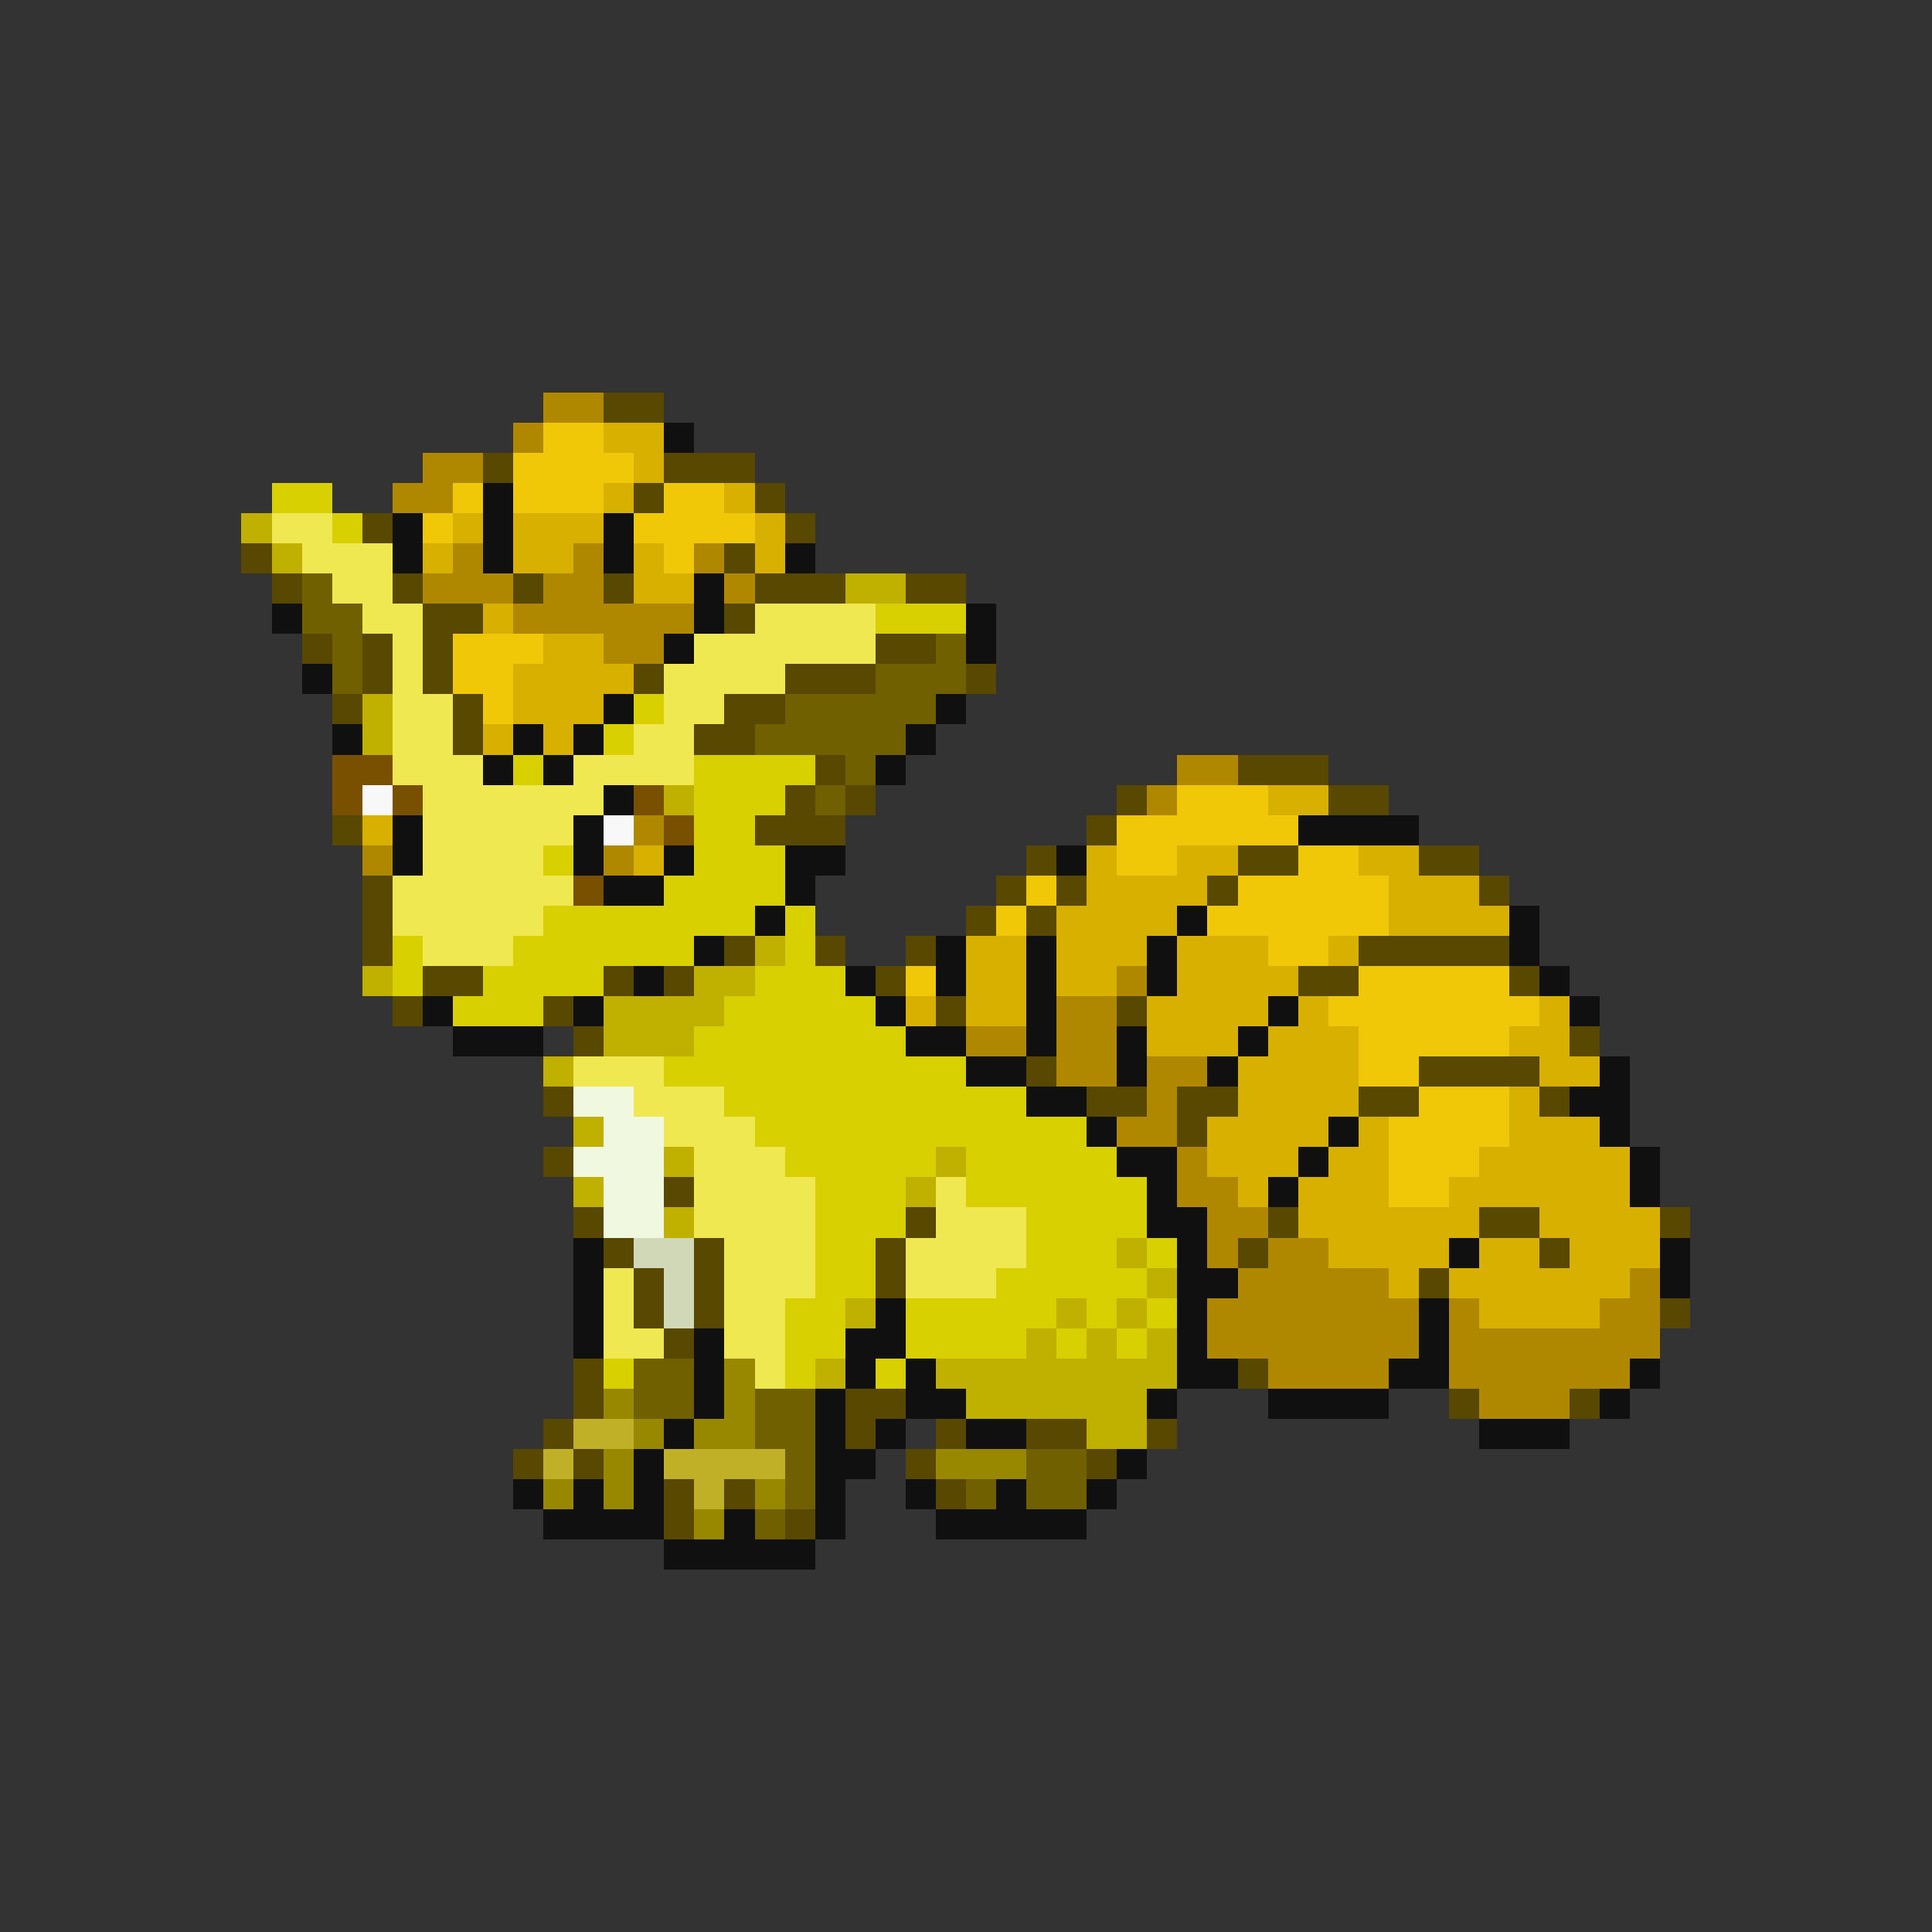 <svg xmlns="http://www.w3.org/2000/svg" viewBox="0 -0.5 64 64" shape-rendering="crispEdges">
<rect x="0" y="-0.5" width="64" height="64" fill="#333333" stroke="none"/>
<path stroke="#b08800" d="M18 13h2M17 14h1M14 15h2M13 16h2M15 18h1M19 18h1M23 18h1M14 19h3M18 19h2M24 19h1M17 20h6M20 21h2M39 25h2M38 26h1M21 27h1M12 28h1M20 28h1M37 32h1M35 33h2M32 34h2M35 34h2M35 35h2M38 35h2M38 36h1M37 37h2M39 38h1M39 39h2M40 40h2M40 41h1M42 41h2M41 42h5M54 42h1M40 43h7M48 43h1M53 43h2M40 44h7M48 44h7M42 45h4M48 45h6M49 46h3" />
<path stroke="#584800" d="M20 13h2M16 15h1M22 15h3M21 16h1M25 16h1M12 17h1M26 17h1M8 18h1M24 18h1M9 19h1M13 19h1M17 19h1M20 19h1M25 19h3M30 19h2M14 20h2M24 20h1M10 21h1M12 21h1M14 21h1M29 21h2M12 22h1M14 22h1M21 22h1M26 22h3M32 22h1M11 23h1M15 23h1M24 23h2M15 24h1M23 24h2M27 25h1M41 25h3M26 26h1M28 26h1M37 26h1M44 26h2M11 27h1M25 27h3M36 27h1M34 28h1M41 28h2M47 28h2M12 29h1M33 29h1M35 29h1M40 29h1M49 29h1M12 30h1M32 30h1M34 30h1M12 31h1M24 31h1M27 31h1M30 31h1M45 31h5M14 32h2M20 32h1M22 32h1M29 32h1M43 32h2M50 32h1M13 33h1M18 33h1M31 33h1M37 33h1M19 34h1M52 34h1M34 35h1M47 35h4M18 36h1M36 36h2M39 36h2M45 36h2M51 36h1M39 37h1M18 38h1M22 39h1M19 40h1M30 40h1M42 40h1M49 40h2M55 40h1M20 41h1M23 41h1M29 41h1M41 41h1M51 41h1M21 42h1M23 42h1M29 42h1M47 42h1M21 43h1M23 43h1M55 43h1M22 44h1M19 45h1M41 45h1M19 46h1M28 46h2M48 46h1M52 46h1M18 47h1M28 47h1M31 47h1M34 47h2M38 47h1M17 48h1M19 48h1M30 48h1M36 48h1M22 49h1M24 49h1M31 49h1M22 50h1M26 50h1" />
<path stroke="#f0c808" d="M18 14h2M17 15h4M15 16h1M17 16h3M22 16h2M14 17h1M21 17h4M22 18h1M15 21h3M15 22h2M16 23h1M39 26h3M37 27h6M37 28h2M43 28h2M34 29h1M41 29h5M33 30h1M40 30h6M42 31h2M30 32h1M45 32h5M44 33h7M45 34h5M45 35h2M47 36h3M46 37h4M46 38h3M46 39h2" />
<path stroke="#d8b000" d="M20 14h2M21 15h1M20 16h1M24 16h1M15 17h1M17 17h3M25 17h1M14 18h1M17 18h2M21 18h1M25 18h1M21 19h2M16 20h1M18 21h2M17 22h4M17 23h3M16 24h1M18 24h1M42 26h2M12 27h1M21 28h1M36 28h1M39 28h2M45 28h2M36 29h4M46 29h3M35 30h4M46 30h4M32 31h2M35 31h3M39 31h3M44 31h1M32 32h2M35 32h2M39 32h4M30 33h1M32 33h2M38 33h4M43 33h1M51 33h1M38 34h3M42 34h3M50 34h2M41 35h4M51 35h2M41 36h4M50 36h1M40 37h4M45 37h1M50 37h3M40 38h3M44 38h2M49 38h5M41 39h1M43 39h3M48 39h6M43 40h6M51 40h4M44 41h4M49 41h2M52 41h3M46 42h1M48 42h6M49 43h4" />
<path stroke="#101010" d="M22 14h1M16 16h1M13 17h1M16 17h1M20 17h1M13 18h1M16 18h1M20 18h1M26 18h1M23 19h1M9 20h1M23 20h1M32 20h1M22 21h1M32 21h1M10 22h1M20 23h1M31 23h1M11 24h1M17 24h1M19 24h1M30 24h1M16 25h1M18 25h1M29 25h1M20 26h1M13 27h1M19 27h1M43 27h4M13 28h1M19 28h1M22 28h1M26 28h2M35 28h1M20 29h2M26 29h1M25 30h1M39 30h1M50 30h1M23 31h1M31 31h1M34 31h1M38 31h1M50 31h1M21 32h1M28 32h1M31 32h1M34 32h1M38 32h1M51 32h1M14 33h1M19 33h1M29 33h1M34 33h1M42 33h1M52 33h1M15 34h3M30 34h2M34 34h1M37 34h1M41 34h1M32 35h2M37 35h1M40 35h1M53 35h1M34 36h2M52 36h2M36 37h1M44 37h1M53 37h1M37 38h2M43 38h1M54 38h1M38 39h1M42 39h1M54 39h1M38 40h2M19 41h1M39 41h1M48 41h1M55 41h1M19 42h1M39 42h2M55 42h1M19 43h1M29 43h1M39 43h1M47 43h1M19 44h1M23 44h1M28 44h2M39 44h1M47 44h1M23 45h1M28 45h1M30 45h1M39 45h2M46 45h2M54 45h1M23 46h1M27 46h1M30 46h2M38 46h1M42 46h4M53 46h1M22 47h1M27 47h1M29 47h1M32 47h2M49 47h3M21 48h1M27 48h2M37 48h1M17 49h1M19 49h1M21 49h1M27 49h1M30 49h1M33 49h1M36 49h1M18 50h4M24 50h1M27 50h1M31 50h5M22 51h5" />
<path stroke="#d8d000" d="M9 16h2M11 17h1M29 20h3M21 23h1M20 24h1M17 25h1M23 25h4M23 26h3M23 27h2M18 28h1M23 28h3M22 29h4M18 30h7M26 30h1M13 31h1M17 31h6M26 31h1M13 32h1M16 32h4M25 32h3M15 33h3M24 33h5M23 34h7M22 35h10M24 36h10M25 37h11M26 38h5M32 38h5M27 39h3M32 39h6M27 40h3M34 40h4M27 41h2M34 41h3M38 41h1M27 42h2M33 42h5M26 43h2M30 43h5M36 43h1M38 43h1M26 44h2M30 44h4M35 44h1M37 44h1M20 45h1M26 45h1M29 45h1" />
<path stroke="#c0b000" d="M8 17h1M9 18h1M28 19h2M12 23h1M12 24h1M22 26h1M25 31h1M12 32h1M23 32h2M20 33h4M20 34h3M18 35h1M19 37h1M22 38h1M31 38h1M19 39h1M30 39h1M22 40h1M37 41h1M38 42h1M28 43h1M35 43h1M37 43h1M34 44h1M36 44h1M38 44h1M27 45h1M31 45h8M32 46h6M36 47h2" />
<path stroke="#f0e850" d="M9 17h2M10 18h3M11 19h2M12 20h2M25 20h4M13 21h1M23 21h6M13 22h1M22 22h4M13 23h2M22 23h2M13 24h2M21 24h2M13 25h3M19 25h4M14 26h6M14 27h5M14 28h4M13 29h6M13 30h5M14 31h3M19 35h3M21 36h3M22 37h3M23 38h3M23 39h4M31 39h1M23 40h4M31 40h3M24 41h3M30 41h4M20 42h1M24 42h3M30 42h3M20 43h1M24 43h2M20 44h2M24 44h2M25 45h1" />
<path stroke="#706000" d="M10 19h1M10 20h2M11 21h1M31 21h1M11 22h1M29 22h3M26 23h5M25 24h5M28 25h1M27 26h1M21 45h2M21 46h2M25 46h2M25 47h2M26 48h1M34 48h2M26 49h1M32 49h1M34 49h2M25 50h1" />
<path stroke="#785000" d="M11 25h2M11 26h1M13 26h1M21 26h1M22 27h1M19 29h1" />
<path stroke="#f8f8f8" d="M12 26h1M20 27h1" />
<path stroke="#f0f8e0" d="M19 36h2M20 37h2M19 38h3M20 39h2M20 40h2" />
<path stroke="#d0d8b8" d="M21 41h2M22 42h1M22 43h1" />
<path stroke="#988800" d="M24 45h1M20 46h1M24 46h1M21 47h1M23 47h2M20 48h1M31 48h3M18 49h1M20 49h1M25 49h1M23 50h1" />
<path stroke="#c0b028" d="M19 47h2M18 48h1M22 48h4M23 49h1" />
</svg>